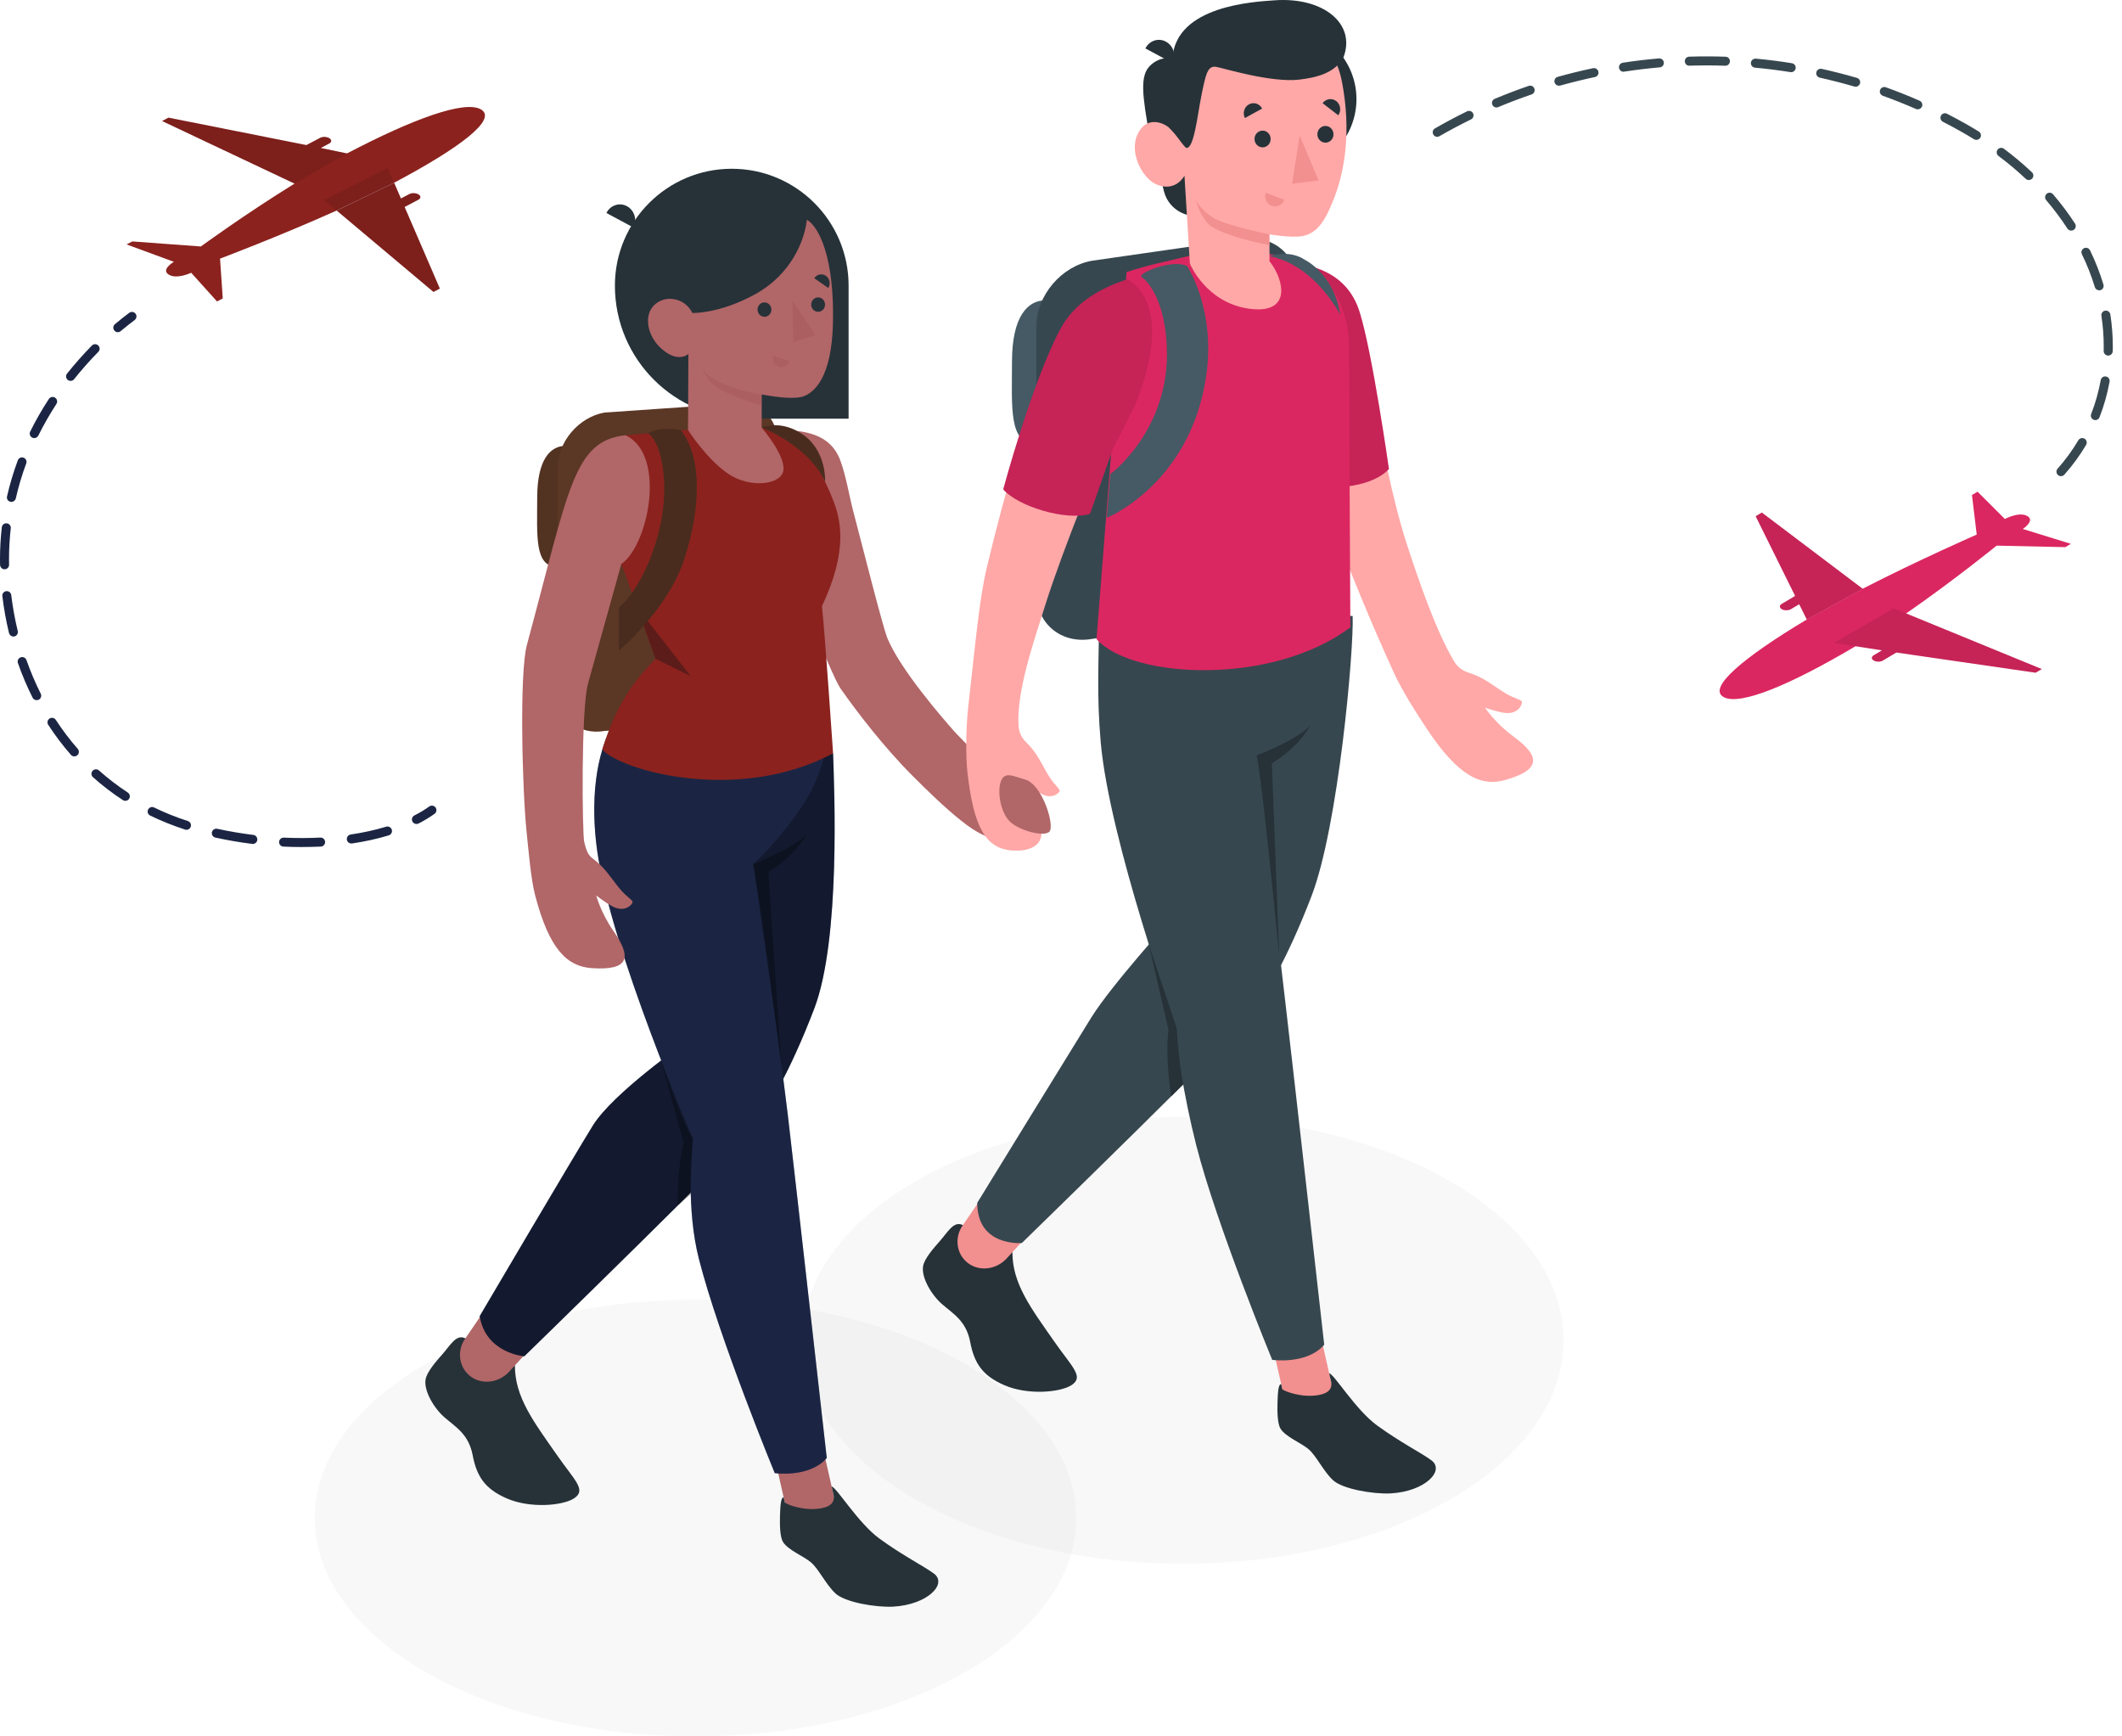 <svg width="209" height="171" viewBox="0 0 209 171" fill="none" xmlns="http://www.w3.org/2000/svg">
<path d="M116.5 154C137.211 154 154 144.15 154 132C154 119.85 137.211 110 116.5 110C95.789 110 79 119.85 79 132C79 144.15 95.789 154 116.5 154Z" fill="#E0E0E0" fill-opacity="0.2"/>
<path d="M68.5 171C89.211 171 106 161.374 106 149.5C106 137.626 89.211 128 68.5 128C47.789 128 31 137.626 31 149.5C31 161.374 47.789 171 68.5 171Z" fill="#E0E0E0" fill-opacity="0.2"/>
<path d="M55.683 43.914C54.22 43.914 52.911 45.229 52.911 49.014C52.911 52.799 52.615 55.837 54.937 55.837L55.683 43.914Z" fill="#5B3725"/>
<path opacity="0.1" d="M55.683 43.914C54.22 43.914 52.911 45.229 52.911 49.014C52.911 52.799 52.615 55.837 54.937 55.837L55.683 43.914Z" fill="black"/>
<path d="M59.545 71.984L71.942 71.13C74.489 70.68 76.556 68.252 76.556 65.705V43.576C76.556 41.029 75.028 39.697 71.942 39.774L59.545 40.627C56.998 41.077 54.931 43.505 54.931 46.052V68.175C54.931 70.728 56.998 72.428 59.545 71.984Z" fill="#5B3725"/>
<path d="M87.418 62.892C88.733 66.019 92.868 70.751 93.881 71.906C94.633 72.765 96.445 74.418 97.032 75.401C97.932 76.906 102.161 80.495 100.959 81.757C98.809 84.019 95.811 81.727 94.668 80.821C93.099 79.583 91.28 77.806 89.865 76.39C87.081 73.6 84.398 70.118 82.763 67.772C81.869 66.487 76.923 54.244 76.793 51.259C76.745 50.127 76.573 42.907 78.03 42.398C80.951 42.599 82.188 43.801 82.763 45.342C83.332 46.87 83.628 48.783 84.042 50.364C84.925 53.711 86.951 61.778 87.418 62.892Z" fill="#B16668"/>
<path d="M45.839 131.806C44.932 131.338 44.352 132.493 43.529 133.417C42.954 134.069 42.054 135.094 41.917 135.834C41.722 136.93 42.705 138.653 43.801 139.601C44.891 140.549 46.158 141.23 46.555 143.315C46.952 145.394 47.764 146.632 49.919 147.568C52.283 148.586 55.452 148.261 56.524 147.568C57.797 146.744 56.636 145.844 54.853 143.291C52.526 139.962 50.713 137.581 50.713 134.478L45.839 131.806Z" fill="#263238"/>
<path d="M47.699 129.076L45.785 131.878C44.956 133.092 45.217 134.78 46.431 135.609C46.449 135.621 46.472 135.633 46.49 135.651C47.651 136.403 49.215 136.107 50.151 135.082L53.13 131.83L47.699 129.076Z" fill="#B16668"/>
<path d="M77.87 150.476L82.594 149.401L81.029 142.517L76.305 143.591L77.87 150.476Z" fill="#B16668"/>
<path d="M82.064 147.064L81.91 146.389C82.408 146.484 84.528 150.008 86.637 151.536C88.941 153.213 90.943 154.202 91.974 154.96C93.354 155.973 91.358 158.04 87.964 158.223C86.281 158.312 83.213 157.803 82.272 156.909C81.33 156.014 80.643 154.527 79.896 153.882C79.15 153.236 77.634 152.674 77.118 151.85C76.834 151.394 76.793 150.275 76.822 149.309C76.852 148.421 76.882 147.449 77.184 147.461C77.207 147.562 77.302 147.977 77.302 147.977C77.734 148.279 79.079 148.664 80.175 148.61C80.974 148.575 82.461 148.391 82.064 147.064Z" fill="#263238"/>
<path d="M82.052 74.193C82.171 77.764 82.804 92.501 80.198 99.33C77.758 105.727 75.555 109.145 74.779 110.472C74.003 111.798 51.643 133.566 51.643 133.566C51.643 133.566 47.846 133.287 47.248 129.609C47.248 129.609 56.411 114.037 58.395 110.839C60.38 107.646 67.404 102.748 67.404 102.748L66.765 71.083L82.052 74.193Z" fill="#1B2543"/>
<path opacity="0.3" d="M82.052 74.193C82.171 77.764 82.804 92.501 80.198 99.33C77.758 105.727 75.555 109.145 74.779 110.472C74.003 111.798 51.643 133.566 51.643 133.566C51.643 133.566 47.846 133.287 47.248 129.609C47.248 129.609 56.411 114.037 58.395 110.839C60.38 107.646 67.404 102.748 67.404 102.748L66.765 71.083L82.052 74.193Z" fill="black"/>
<path d="M74.174 85.085C74.174 85.085 76.01 83.539 78.498 80.11C82.111 75.117 81.555 70.686 81.555 70.686H80.074L60.522 71.089C58.585 74.264 58.158 79.085 58.816 83.776C60.172 93.514 68.245 112.094 68.245 112.094C68.133 113.427 67.57 119.024 68.838 123.988C70.84 131.818 76.307 145.074 76.307 145.074C76.307 145.074 79.73 145.56 81.43 143.582C81.43 143.582 78.403 116.679 77.592 109.784C76.704 102.321 74.174 85.085 74.174 85.085Z" fill="#1B2543"/>
<path opacity="0.3" d="M74.174 85.085C74.174 85.085 76.01 83.539 78.498 80.11C82.111 75.117 81.555 70.686 81.555 70.686H80.074L60.522 71.089C58.585 74.264 58.158 79.085 58.816 83.776C60.172 93.514 68.245 112.094 68.245 112.094C68.133 113.427 67.57 119.024 68.838 123.988C70.84 131.818 76.307 145.074 76.307 145.074C76.307 145.074 79.73 145.56 81.43 143.582C81.43 143.582 78.403 116.679 77.592 109.784C76.704 102.321 74.174 85.085 74.174 85.085Z" fill="#1B2543"/>
<path opacity="0.3" d="M76.988 105.212C76.988 105.212 74.707 87.3 74.174 85.085C74.174 85.085 78.19 83.557 79.428 82.153C79.428 82.153 78.546 84.114 75.673 85.861L76.988 105.212Z" fill="black"/>
<path opacity="0.3" d="M67.327 112.527C66.699 114.861 66.758 118.717 66.758 118.717L68.032 117.609C67.996 116.679 68.239 112.095 68.239 112.095C67.262 110.762 65.118 104.436 65.118 104.436L67.327 112.527Z" fill="black"/>
<path d="M80.956 59.699C81.264 62.53 82.052 74.187 82.052 74.187C72.7 79.18 61.096 75.869 59.319 73.814C60.931 68.519 63.246 66.285 64.573 64.876L61.541 56.418C61.541 56.418 61.179 55.553 61.185 55.547C61.386 55.197 65.616 50.435 61.6 42.866L67.055 42.368L75.045 42.137C76.787 42.232 78.03 42.404 78.03 42.404C79.144 43.446 80.903 46.319 82.046 49.233C82.787 51.117 83.58 54.125 80.956 59.699Z" fill="#8B221E"/>
<path d="M62.767 59.835L68.026 66.588L64.573 64.882L62.767 59.835Z" fill="#5C1C19"/>
<path d="M51.856 81.822C52.064 83.853 52.295 86.59 52.703 88.153C54.107 93.561 55.902 95.184 58.301 95.344C62.121 95.599 62.145 94.171 60.433 91.707C59.165 89.889 58.727 88.189 58.727 88.189C59.479 88.752 60.084 89.184 60.563 89.374C61.517 89.747 62.127 89.237 62.287 88.906C62.411 88.651 61.748 88.39 61.019 87.496C60.083 86.353 59.604 85.447 58.318 84.499C57.839 84.143 57.691 83.498 57.542 82.917C57.347 82.147 57.217 69.881 57.91 67.34L61.197 55.541C63.868 53.705 65.681 44.791 61.612 42.86C56.459 43.422 56.056 48.113 51.892 63.525C51.151 66.262 51.43 77.628 51.856 81.822Z" fill="#B16668"/>
<path d="M63.833 42.664C63.833 42.664 65.13 43.369 65.397 47.124C65.746 51.94 63.448 57.709 60.954 59.835V64.076C60.954 64.076 65.776 60.066 67.404 55.026C69.033 49.985 69.158 45.063 67.061 42.374C67.061 42.368 65.237 41.912 63.833 42.664Z" fill="#5B3725"/>
<path opacity="0.2" d="M63.833 42.664C63.833 42.664 65.13 43.369 65.397 47.124C65.746 51.94 63.448 57.709 60.954 59.835V64.076C60.954 64.076 65.776 60.066 67.404 55.026C69.033 49.985 69.158 45.063 67.061 42.374C67.061 42.368 65.237 41.912 63.833 42.664Z" fill="black"/>
<path d="M75.028 42.119C75.028 42.119 79.511 43.76 81.264 47.42C81.264 47.42 81.424 44.512 79.18 42.872C76.923 41.231 75.028 42.119 75.028 42.119Z" fill="#5B3725"/>
<path opacity="0.2" d="M75.028 42.119C75.028 42.119 79.511 43.76 81.264 47.42C81.264 47.42 81.424 44.512 79.18 42.872C76.923 41.231 75.028 42.119 75.028 42.119Z" fill="black"/>
<path d="M83.58 41.231H73.665C66.427 41.231 60.563 35.367 60.563 28.129C60.563 21.774 65.716 16.62 72.072 16.62C78.427 16.62 83.58 21.774 83.58 28.129V41.231Z" fill="#263238"/>
<path d="M79.47 21.637C80.684 22.354 82.188 25.41 82.04 31.819C81.916 37.251 80.157 38.595 79.268 38.98C78.386 39.365 76.68 39.134 75.022 38.856V42.113C75.022 42.113 77.314 44.773 77.166 46.271C77.023 47.764 73.861 48.119 71.716 46.656C69.572 45.193 67.766 42.35 67.766 42.35L67.801 34.858C67.801 34.858 66.824 35.805 65.171 34.36C63.803 33.164 63.347 31.156 64.407 30.072C65.474 28.994 67.44 29.284 68.192 30.824C68.192 30.824 70.834 30.919 74.358 28.988C77.888 27.057 79.239 23.74 79.47 21.637Z" fill="#B16668"/>
<path d="M75.975 30.457C75.993 30.848 75.703 31.179 75.33 31.197C74.951 31.215 74.631 30.913 74.613 30.522C74.595 30.131 74.885 29.799 75.258 29.782C75.638 29.764 75.957 30.066 75.975 30.457Z" fill="#263238"/>
<g opacity="0.5">
<path opacity="0.5" d="M76.159 35.059L77.746 35.562C77.616 36.019 77.154 36.273 76.716 36.131C76.277 35.995 76.028 35.515 76.159 35.059Z" fill="#9A4A4D"/>
</g>
<path d="M81.579 28.36L80.198 27.4C80.453 27.004 80.963 26.903 81.347 27.163C81.727 27.43 81.827 27.963 81.579 28.36Z" fill="#263238"/>
<path d="M81.258 29.965C81.276 30.356 80.986 30.688 80.613 30.706C80.234 30.723 79.914 30.421 79.896 30.03C79.878 29.639 80.169 29.308 80.542 29.29C80.921 29.266 81.241 29.574 81.258 29.965Z" fill="#263238"/>
<g opacity="0.5">
<path opacity="0.5" d="M78.036 29.574L78.143 33.685L80.311 33.016L78.036 29.574Z" fill="#9A4A4D"/>
</g>
<g opacity="0.5">
<path opacity="0.5" d="M75.028 38.856C73.28 38.625 69.685 37.594 69.128 36.173C69.128 36.173 69.318 37.067 70.39 37.985C71.462 38.903 75.028 39.94 75.028 39.94V38.856Z" fill="#9A4A4D"/>
</g>
<path d="M62.394 22.407L59.728 20.974C60.107 20.21 61.014 19.908 61.748 20.305C62.482 20.702 62.773 21.643 62.394 22.407Z" fill="#263238"/>
<path d="M102.967 29.574C101.231 29.574 99.673 31.138 99.673 35.633C99.673 40.135 99.318 43.742 102.078 43.742L102.967 29.574Z" fill="#455A64"/>
<path d="M107.557 62.921L122.282 60.807C125.308 60.274 127.761 57.383 127.761 54.356V28.076C127.761 25.049 125.308 23.029 122.282 23.562L107.557 25.677C104.53 26.21 102.078 29.101 102.078 32.127V58.402C102.078 61.429 104.53 63.454 107.557 62.921Z" fill="#37474F"/>
<path d="M94.84 120.653C93.934 120.185 93.353 121.34 92.53 122.264C91.956 122.916 91.049 123.941 90.919 124.681C90.724 125.777 91.707 127.5 92.803 128.448C93.892 129.396 95.16 130.077 95.557 132.162C95.954 134.247 96.765 135.479 98.921 136.415C101.284 137.433 104.453 137.108 105.525 136.415C106.799 135.591 105.638 134.691 103.855 132.138C101.527 128.809 99.715 126.428 99.715 123.325L94.84 120.653Z" fill="#263238"/>
<path d="M96.7 117.923L94.787 120.724C93.957 121.939 94.218 123.627 95.432 124.456C95.45 124.468 95.474 124.48 95.492 124.497C96.653 125.25 98.216 124.954 99.152 123.929L102.131 120.677L96.7 117.923Z" fill="#F28F8F"/>
<path d="M126.874 139.322L131.598 138.248L130.033 131.364L125.309 132.438L126.874 139.322Z" fill="#F28F8F"/>
<path d="M131.066 135.911L130.912 135.236C131.409 135.331 133.53 138.855 135.638 140.383C137.942 142.059 139.944 143.048 140.975 143.807C142.355 144.819 140.359 146.887 136.965 147.07C135.283 147.159 132.215 146.65 131.273 145.755C130.331 144.861 129.644 143.374 128.898 142.729C128.151 142.083 126.635 141.52 126.12 140.697C125.835 140.241 125.794 139.121 125.824 138.156C125.853 137.268 125.883 136.296 126.185 136.308C126.209 136.409 126.303 136.823 126.303 136.823C126.736 137.125 128.08 137.51 129.176 137.457C129.976 137.422 131.462 137.238 131.066 135.911Z" fill="#263238"/>
<path d="M133.227 60.664C133.346 64.236 131.8 81.348 129.2 88.177C126.76 94.574 124.556 97.992 123.78 99.319C123.004 100.645 100.645 122.413 100.645 122.413C100.645 122.413 96.25 122.809 96.25 118.456C96.25 118.456 105.49 103.411 107.474 100.219C109.458 97.026 115.298 90.576 115.298 90.576L116.359 60.398L133.227 60.664Z" fill="#37474F"/>
<path d="M123.768 74.394C123.768 74.394 125.604 72.848 128.092 69.419C131.705 64.426 131.699 60.167 131.699 60.167L129.668 59.989L108.238 61.405C108.238 65.042 107.995 68.359 108.41 73.079C109.257 82.757 115.89 101.243 115.89 101.243C115.778 102.576 116.566 107.871 117.833 112.835C119.835 120.665 125.302 133.921 125.302 133.921C125.302 133.921 128.726 134.407 130.426 132.428C130.426 132.428 127.399 105.526 126.588 98.631C125.705 91.168 123.768 74.394 123.768 74.394Z" fill="#37474F"/>
<path d="M125.989 94.059C125.989 94.059 124.301 76.609 123.768 74.394C123.768 74.394 127.784 72.866 129.022 71.462C129.022 71.462 128.14 73.423 125.267 75.17L125.989 94.059Z" fill="#263238"/>
<path d="M113.148 93.01L115.891 101.243C115.891 101.243 116.092 104.501 116.536 106.793L115.352 107.966C115.352 107.966 114.724 104.181 115.091 101.439L113.148 93.01Z" fill="#263238"/>
<path d="M132.015 53.757C127.997 43.578 127.824 34.661 127 32L135.907 42.52C135.907 42.52 137.06 48.952 138.506 53.411C139.775 57.329 141.464 62.198 143.234 65.159C143.545 65.681 144.052 66.057 144.629 66.239C146.174 66.721 146.935 67.444 148.214 68.237C149.212 68.853 149.932 68.883 149.903 69.176C149.863 69.552 149.448 70.257 148.416 70.222C147.897 70.204 147.171 69.987 146.266 69.699C146.266 69.699 147.257 71.209 149.079 72.542C151.546 74.357 152.002 75.755 148.26 76.813C145.914 77.476 143.654 76.513 140.495 71.72C139.584 70.339 138.161 68.16 137.284 66.245C135.007 61.27 133.226 56.835 132.015 53.757Z" fill="#FFA8A7"/>
<path d="M125.03 25.73C128.85 25.772 132.612 26.625 133.903 30.694C135.164 34.662 136.799 46.182 136.799 46.182C136.799 46.182 135.194 48.315 129.834 47.965L125.03 25.73Z" fill="#DB2761"/>
<path opacity="0.1" d="M125.03 25.73C128.85 25.772 132.612 26.625 133.903 30.694C135.164 34.662 136.799 46.182 136.799 46.182C136.799 46.182 135.194 48.315 129.834 47.965L125.03 25.73Z" fill="black"/>
<path d="M132.872 34.206C132.872 30.186 130.706 25.361 124.721 25L116.991 25.235C115.082 25.71 112.957 26.119 110.96 26.799L109.5 43.833L108 62.942C111.509 66.877 125.334 67.545 133 61.775C133 61.769 132.872 38.225 132.872 34.206Z" fill="#DB2761"/>
<path d="M112.388 27.239C112.388 27.239 114.666 28.63 114.919 34.093C115.301 42.339 109.358 46.684 109.358 46.684L109 51C109 51 117.036 47.784 118.745 37.393C119.869 30.568 116.912 26.199 116.912 26.199C115.585 25.515 112.314 26.776 112.388 27.239Z" fill="#455A64"/>
<path d="M132 31C132 31 129.558 26.113 125 25.212C125 25.212 126.972 24.538 128.532 25.595C128.537 25.595 131.398 26.985 132 31Z" fill="#455A64"/>
<path d="M112.959 12.196L114.641 18.841C115.002 20.263 116.282 21.264 117.751 21.264H119.723V11.989L112.959 12.196Z" fill="#263238"/>
<path d="M133.409 11.401C134.313 7.574 131.943 3.74 128.116 2.836C124.29 1.933 120.455 4.302 119.552 8.129C118.648 11.955 121.018 15.79 124.844 16.694C128.671 17.597 132.505 15.228 133.409 11.401Z" fill="#263238"/>
<path d="M115.482 5.71C115.482 5.71 114.227 5.497 113.243 6.498C112.284 7.481 112.479 9.3 113.243 13.487L116.217 13.831L115.482 5.71Z" fill="#263238"/>
<path d="M116.874 13.831C116.43 14.097 115.802 13.244 115.257 12.676C114.712 12.107 112.935 11.325 112.053 13.197C111.152 15.098 112.562 17.61 113.919 18.172C115.82 18.954 116.661 17.302 116.661 17.302L117.194 25.961C117.194 25.961 118.77 29.823 123.046 30.404C127.322 30.984 126.44 27.46 125.036 25.73L125.03 23.083C125.03 23.083 127.222 23.45 128.282 23.248C129.846 22.958 130.61 21.507 131.344 19.659C132.44 16.893 133.115 12.984 132.168 8.026C130.912 1.452 123.638 1.315 119.463 3.939C115.281 6.563 116.874 13.831 116.874 13.831Z" fill="#FFA8A7"/>
<path d="M116.874 14.571C116.655 14.577 115.808 13.173 115.257 12.676C114.493 11.983 115.476 5.71 115.476 5.71C115.861 0.569 123.443 0.178 125.54 0.03C130.343 -0.314 133.613 2.346 132.304 5.692C131.433 7.215 129.656 7.635 127.998 7.837C125.172 8.18 120.363 6.664 119.759 6.581C118.941 6.468 118.764 7.262 118.325 9.43C117.94 11.331 117.62 14.559 116.874 14.571Z" fill="#263238"/>
<path d="M115.482 6.202L112.811 4.768C113.19 4.004 114.096 3.702 114.831 4.099C115.571 4.496 115.861 5.432 115.482 6.202Z" fill="#263238"/>
<path d="M125.024 23.082C125.024 23.082 121.068 22.283 119.682 21.548C118.758 21.057 117.994 20.204 117.769 19.659C117.769 19.659 118.029 20.832 118.852 21.892C119.865 23.183 125.018 24.137 125.018 24.137V23.082H125.024Z" fill="#F28F8F"/>
<path d="M125.148 13.689C125.148 14.145 124.793 14.512 124.355 14.512C123.916 14.512 123.561 14.139 123.561 13.689C123.561 13.232 123.916 12.865 124.355 12.865C124.793 12.859 125.148 13.232 125.148 13.689Z" fill="#263238"/>
<path d="M124.308 10.691L122.614 11.627C122.365 11.142 122.542 10.537 123.01 10.277C123.478 10.016 124.059 10.206 124.308 10.691Z" fill="#263238"/>
<path d="M124.669 18.99L126.481 19.671C126.304 20.192 125.753 20.459 125.249 20.269C124.746 20.08 124.485 19.505 124.669 18.99Z" fill="#F28F8F"/>
<path d="M131.812 11.355L130.266 10.164C130.58 9.72 131.184 9.631 131.611 9.957C132.037 10.283 132.126 10.911 131.812 11.355Z" fill="#263238"/>
<path d="M131.338 13.227C131.338 13.683 130.983 14.05 130.545 14.05C130.106 14.05 129.751 13.677 129.751 13.227C129.751 12.771 130.106 12.403 130.545 12.403C130.983 12.403 131.338 12.771 131.338 13.227Z" fill="#263238"/>
<path d="M128.009 13.363L127.263 18.084L129.875 17.776L128.009 13.363Z" fill="#F28F8F"/>
<path d="M108.517 44.862C108.517 44.862 104.832 53.64 102.961 59.551C101.764 63.33 100.094 68.181 100.319 71.504C100.355 72.108 100.621 72.659 101.053 73.079C102.185 74.187 102.528 75.146 103.286 76.396C103.879 77.379 104.501 77.729 104.341 77.966C104.133 78.262 103.464 78.682 102.576 78.179C102.131 77.924 101.592 77.421 100.935 76.757C100.935 76.757 101.13 78.493 102.126 80.453C103.464 83.125 101.581 83.954 99.513 83.741C97.138 83.486 95.9 81.567 95.284 76.052C95.107 74.459 95.136 71.634 95.361 69.626C96.048 63.59 96.445 59.018 97.186 55.914C99.004 48.297 101.302 40.449 103.488 35.225C104.578 32.619 106.888 29.639 109.18 29.331C113.486 37.191 108.517 44.862 108.517 44.862Z" fill="#FFA8A7"/>
<path d="M111.069 27.495C108.339 28.395 105.839 29.782 104.418 32.441C101.634 37.671 98.809 48.191 98.809 48.191C100.23 49.855 104.98 51.324 107.361 50.601L109.589 44.258L111.768 39.94C111.768 39.946 116.027 30.628 111.069 27.495Z" fill="#DB2761"/>
<path opacity="0.1" d="M111.069 27.495C108.339 28.395 105.839 29.782 104.418 32.441C101.634 37.671 98.809 48.191 98.809 48.191C100.23 49.855 104.98 51.324 107.361 50.601L109.589 44.258L111.768 39.94C111.768 39.946 116.027 30.628 111.069 27.495Z" fill="black"/>
<path d="M100.929 76.757C99.946 76.503 98.98 75.904 98.59 76.911C98.199 77.918 98.53 79.938 99.413 80.856C100.295 81.774 102.753 82.438 103.34 81.922C103.932 81.413 102.694 77.219 100.929 76.757Z" fill="#B16668"/>
<path d="M11.603 32.713C11.479 32.713 11.349 32.66 11.266 32.553C11.106 32.364 11.13 32.086 11.319 31.926C11.781 31.535 12.261 31.156 12.729 30.806C12.924 30.658 13.203 30.7 13.351 30.895C13.499 31.09 13.457 31.369 13.262 31.517C12.806 31.86 12.344 32.228 11.888 32.607C11.805 32.684 11.704 32.713 11.603 32.713Z" fill="#1B2543"/>
<path d="M29.686 83.415C29.1 83.415 28.502 83.403 27.91 83.373C27.667 83.362 27.477 83.154 27.489 82.911C27.501 82.669 27.714 82.479 27.951 82.491C29.165 82.544 30.385 82.544 31.552 82.485C31.801 82.473 32.008 82.663 32.02 82.906C32.032 83.148 31.842 83.362 31.6 83.373C30.972 83.397 30.332 83.415 29.686 83.415ZM24.901 83.113C24.883 83.113 24.865 83.113 24.847 83.107C23.627 82.959 22.407 82.746 21.21 82.485C20.974 82.432 20.82 82.195 20.873 81.958C20.926 81.721 21.163 81.567 21.4 81.62C22.567 81.875 23.763 82.076 24.954 82.224C25.197 82.254 25.369 82.479 25.339 82.722C25.315 82.947 25.12 83.113 24.901 83.113ZM34.603 83.065C34.383 83.065 34.194 82.906 34.164 82.686C34.129 82.444 34.295 82.218 34.537 82.183C35.781 81.999 36.96 81.739 38.032 81.413C38.269 81.342 38.518 81.472 38.589 81.709C38.66 81.946 38.53 82.189 38.293 82.266C37.179 82.603 35.959 82.876 34.668 83.065C34.644 83.059 34.62 83.065 34.603 83.065ZM18.367 81.721C18.32 81.721 18.279 81.715 18.231 81.697C17.047 81.312 15.886 80.85 14.79 80.317C14.571 80.21 14.476 79.944 14.588 79.725C14.695 79.506 14.962 79.411 15.181 79.523C16.241 80.039 17.355 80.489 18.504 80.856C18.735 80.933 18.865 81.182 18.788 81.413C18.729 81.602 18.557 81.721 18.367 81.721ZM12.344 78.866C12.261 78.866 12.178 78.842 12.101 78.795C11.07 78.12 10.075 77.362 9.157 76.538C8.973 76.372 8.956 76.094 9.122 75.91C9.287 75.727 9.566 75.709 9.749 75.875C10.638 76.668 11.591 77.397 12.586 78.049C12.794 78.185 12.847 78.457 12.717 78.665C12.634 78.795 12.492 78.866 12.344 78.866ZM7.315 74.489C7.191 74.489 7.066 74.436 6.983 74.335C6.178 73.417 5.426 72.422 4.75 71.379C4.614 71.172 4.673 70.899 4.881 70.763C5.088 70.627 5.36 70.686 5.497 70.894C6.154 71.9 6.877 72.86 7.659 73.748C7.818 73.932 7.801 74.216 7.617 74.376C7.522 74.453 7.422 74.489 7.315 74.489ZM3.607 68.951C3.447 68.951 3.287 68.862 3.21 68.708C2.665 67.618 2.174 66.475 1.765 65.302C1.682 65.071 1.807 64.816 2.038 64.734C2.269 64.651 2.523 64.775 2.606 65.006C3.009 66.143 3.477 67.251 4.01 68.311C4.122 68.53 4.034 68.797 3.814 68.909C3.743 68.933 3.672 68.951 3.607 68.951ZM1.321 62.684C1.119 62.684 0.942 62.548 0.888 62.346C0.598 61.156 0.379 59.93 0.231 58.71C0.201 58.467 0.373 58.242 0.616 58.218C0.859 58.188 1.078 58.36 1.108 58.603C1.25 59.794 1.469 60.984 1.747 62.139C1.807 62.376 1.658 62.619 1.422 62.678C1.386 62.678 1.35 62.684 1.321 62.684ZM0.45 56.062C0.207 56.062 0.012 55.867 0.006 55.624C0 55.434 0 55.239 0 55.049C0 54.007 0.059 52.958 0.178 51.928C0.207 51.685 0.426 51.507 0.669 51.537C0.912 51.566 1.09 51.786 1.06 52.029C0.948 53.024 0.888 54.036 0.888 55.049C0.888 55.239 0.888 55.422 0.894 55.612C0.9 55.855 0.705 56.062 0.456 56.062H0.45ZM1.125 49.428C1.09 49.428 1.06 49.422 1.025 49.416C0.788 49.363 0.634 49.126 0.693 48.883C0.965 47.693 1.321 46.496 1.753 45.336C1.836 45.105 2.097 44.986 2.322 45.075C2.553 45.158 2.671 45.418 2.582 45.644C2.162 46.769 1.818 47.93 1.558 49.079C1.51 49.286 1.327 49.428 1.125 49.428ZM3.37 43.144C3.305 43.144 3.234 43.132 3.175 43.096C2.956 42.99 2.867 42.723 2.973 42.504C3.512 41.414 4.128 40.331 4.81 39.294C4.946 39.087 5.218 39.027 5.426 39.164C5.633 39.3 5.692 39.572 5.556 39.78C4.898 40.792 4.3 41.841 3.773 42.901C3.69 43.055 3.536 43.144 3.37 43.144ZM6.954 37.511C6.859 37.511 6.758 37.481 6.675 37.416C6.486 37.262 6.45 36.984 6.604 36.794C7.368 35.835 8.192 34.905 9.05 34.028C9.222 33.856 9.507 33.851 9.678 34.022C9.856 34.194 9.856 34.478 9.684 34.65C8.843 35.503 8.044 36.409 7.297 37.345C7.214 37.452 7.084 37.511 6.954 37.511Z" fill="#1B2543"/>
<path d="M41.017 81.146C40.857 81.146 40.697 81.058 40.62 80.903C40.508 80.684 40.597 80.418 40.816 80.305C41.349 80.033 41.841 79.737 42.279 79.423C42.48 79.281 42.759 79.328 42.901 79.523C43.043 79.725 42.996 80.003 42.8 80.145C42.326 80.483 41.799 80.809 41.225 81.099C41.154 81.129 41.082 81.146 41.017 81.146Z" fill="#1B2543"/>
<path d="M30.225 18.658L15.963 11.918L16.59 11.586L30.178 14.287L31.54 13.57C31.789 13.44 32.192 13.457 32.441 13.611C32.683 13.765 32.678 13.996 32.429 14.133L31.594 14.571L36.279 15.548L30.225 18.658Z" fill="#8B221E"/>
<path opacity="0.1" d="M30.225 18.658L15.963 11.918L16.59 11.586L30.178 14.287L31.54 13.57C31.789 13.44 32.192 13.457 32.441 13.611C32.683 13.765 32.678 13.996 32.429 14.133L31.594 14.571L36.279 15.548L30.225 18.658Z" fill="black"/>
<path d="M34.212 15.092C40.638 11.722 45.839 9.809 47.408 10.798C48.978 11.787 45.217 14.601 38.82 17.995L33.163 20.731C27.495 23.278 21.672 25.47 21.672 25.47L21.939 29.391L21.376 29.687L18.829 26.861C18.829 26.861 17.408 27.543 16.614 27.039C15.82 26.542 17.124 25.784 17.124 25.784L12.468 24.072L13.031 23.776L19.783 24.273C19.783 24.273 24.089 21.122 28.988 18.095L34.212 15.092Z" fill="#8B221E"/>
<path d="M41.213 19.665L39.851 20.382L43.322 28.419L42.694 28.751L33.163 20.737L38.82 18L39.489 19.546L40.325 19.108C40.573 18.978 40.976 18.996 41.225 19.15C41.468 19.298 41.462 19.535 41.213 19.665Z" fill="#8B221E"/>
<path opacity="0.1" d="M41.213 19.665L39.851 20.381L43.322 28.419L42.694 28.751L31.926 19.712L38.169 16.532L39.489 19.552L40.325 19.114C40.573 18.984 40.976 19.001 41.225 19.155C41.468 19.298 41.462 19.535 41.213 19.665Z" fill="black"/>
<path d="M182.709 63.667C176.466 67.369 171.372 69.549 169.755 68.643C168.138 67.737 171.745 64.728 177.953 61.008L183.461 57.975C188.988 55.138 194.691 52.645 194.691 52.645L194.224 48.747L194.774 48.421L197.463 51.111C197.463 51.111 198.849 50.358 199.667 50.814C200.484 51.27 199.229 52.094 199.229 52.094L203.967 53.557L203.416 53.883L196.652 53.734C196.652 53.734 192.518 57.105 187.779 60.386L182.709 63.667Z" fill="#DB2761"/>
<path d="M175.483 59.474L176.804 58.686L172.918 50.838L173.528 50.477L183.467 57.987L177.959 61.02L177.207 59.504L176.395 59.989C176.152 60.137 175.75 60.137 175.495 59.995C175.246 59.847 175.24 59.616 175.483 59.474Z" fill="#DB2761"/>
<path opacity="0.1" d="M175.483 59.474L176.804 58.686L172.918 50.838L173.528 50.477L183.467 57.987L177.959 61.02L177.207 59.504L176.395 59.989C176.152 60.137 175.75 60.137 175.495 59.995C175.246 59.847 175.24 59.616 175.483 59.474Z" fill="black"/>
<path d="M186.506 59.906L201.1 65.889L200.49 66.25L186.778 64.26L185.457 65.047C185.215 65.196 184.812 65.196 184.557 65.053C184.302 64.911 184.297 64.68 184.545 64.532L185.357 64.046L180.624 63.312L186.506 59.906Z" fill="#DB2761"/>
<path opacity="0.1" d="M186.506 59.906L201.1 65.889L200.49 66.25L186.778 64.26L185.457 65.047C185.215 65.196 184.812 65.196 184.557 65.053C184.302 64.911 184.297 64.68 184.545 64.532L185.357 64.046L180.624 63.312L186.506 59.906Z" fill="black"/>
<path d="M202.99 46.893C202.883 46.893 202.776 46.858 202.693 46.781C202.51 46.615 202.492 46.337 202.658 46.153C203.428 45.288 204.115 44.346 204.701 43.357C204.826 43.144 205.098 43.079 205.311 43.203C205.525 43.328 205.59 43.6 205.465 43.813C204.849 44.85 204.133 45.839 203.321 46.745C203.232 46.846 203.108 46.893 202.99 46.893ZM206.378 41.373C206.324 41.373 206.271 41.361 206.218 41.343C205.987 41.255 205.874 40.994 205.963 40.769C206.384 39.697 206.697 38.577 206.905 37.434C206.946 37.191 207.183 37.031 207.42 37.079C207.663 37.12 207.823 37.351 207.775 37.594C207.556 38.791 207.225 39.969 206.786 41.089C206.721 41.266 206.555 41.373 206.378 41.373ZM207.639 35.018C207.633 35.018 207.633 35.018 207.627 35.018C207.385 35.012 207.189 34.804 207.195 34.562C207.201 34.407 207.201 34.259 207.201 34.105C207.201 33.11 207.124 32.103 206.97 31.102C206.934 30.86 207.1 30.634 207.343 30.593C207.592 30.558 207.811 30.723 207.852 30.966C208.012 32.015 208.095 33.069 208.095 34.105C208.095 34.265 208.095 34.425 208.089 34.585C208.078 34.822 207.882 35.018 207.639 35.018ZM206.751 28.591C206.561 28.591 206.384 28.467 206.324 28.277C205.993 27.181 205.566 26.091 205.051 25.037C204.944 24.818 205.033 24.552 205.258 24.445C205.477 24.338 205.744 24.433 205.85 24.652C206.384 25.748 206.828 26.879 207.171 28.022C207.242 28.259 207.112 28.508 206.875 28.579C206.834 28.585 206.792 28.591 206.751 28.591ZM203.997 22.709C203.848 22.709 203.706 22.638 203.623 22.508C203.001 21.549 202.297 20.607 201.533 19.712C201.373 19.529 201.396 19.244 201.58 19.084C201.764 18.925 202.048 18.942 202.208 19.132C203.001 20.056 203.73 21.027 204.376 22.022C204.506 22.23 204.453 22.502 204.245 22.638C204.162 22.686 204.079 22.709 203.997 22.709ZM199.821 17.728C199.714 17.728 199.602 17.687 199.519 17.61C198.689 16.828 197.789 16.07 196.836 15.359C196.64 15.211 196.599 14.932 196.747 14.737C196.895 14.541 197.173 14.5 197.369 14.648C198.346 15.377 199.27 16.159 200.129 16.964C200.306 17.13 200.318 17.414 200.147 17.592C200.058 17.681 199.939 17.728 199.821 17.728ZM194.656 13.777C194.579 13.777 194.496 13.754 194.425 13.712C194.016 13.458 193.602 13.209 193.175 12.972C192.583 12.634 191.973 12.309 191.363 11.995C191.143 11.882 191.061 11.616 191.167 11.396C191.28 11.177 191.546 11.088 191.765 11.201C192.387 11.521 193.009 11.852 193.613 12.196C194.052 12.445 194.478 12.699 194.899 12.954C195.106 13.084 195.171 13.357 195.041 13.564C194.952 13.7 194.804 13.777 194.656 13.777ZM141.556 13.475C141.402 13.475 141.253 13.398 141.171 13.25C141.046 13.037 141.123 12.765 141.33 12.646C142.361 12.054 143.427 11.485 144.493 10.964C144.712 10.857 144.979 10.946 145.086 11.165C145.192 11.384 145.103 11.651 144.884 11.758C143.83 12.273 142.788 12.83 141.775 13.41C141.71 13.458 141.633 13.475 141.556 13.475ZM188.887 10.768C188.828 10.768 188.768 10.757 188.709 10.733C187.637 10.265 186.541 9.827 185.44 9.43C185.209 9.347 185.09 9.092 185.173 8.861C185.256 8.63 185.511 8.512 185.742 8.595C186.861 8.998 187.981 9.442 189.07 9.922C189.295 10.022 189.396 10.283 189.295 10.508C189.218 10.668 189.059 10.768 188.887 10.768ZM147.39 10.585C147.218 10.585 147.052 10.484 146.981 10.312C146.886 10.087 146.993 9.827 147.218 9.732C148.314 9.276 149.439 8.844 150.564 8.459C150.801 8.376 151.05 8.5 151.127 8.737C151.204 8.968 151.08 9.223 150.849 9.3C149.741 9.679 148.634 10.099 147.556 10.549C147.508 10.573 147.449 10.585 147.39 10.585ZM182.768 8.541C182.727 8.541 182.685 8.536 182.644 8.524C181.524 8.198 180.375 7.902 179.232 7.647C178.995 7.594 178.841 7.357 178.895 7.12C178.948 6.883 179.185 6.729 179.422 6.782C180.589 7.037 181.755 7.339 182.893 7.671C183.13 7.742 183.266 7.985 183.195 8.222C183.141 8.411 182.964 8.541 182.768 8.541ZM153.538 8.441C153.342 8.441 153.165 8.31 153.111 8.115C153.046 7.878 153.182 7.635 153.419 7.57C154.563 7.25 155.735 6.96 156.902 6.717C157.139 6.664 157.376 6.818 157.429 7.061C157.483 7.304 157.329 7.535 157.086 7.588C155.937 7.831 154.788 8.115 153.662 8.429C153.621 8.435 153.579 8.441 153.538 8.441ZM176.419 7.108C176.395 7.108 176.371 7.108 176.348 7.102C175.193 6.919 174.02 6.77 172.853 6.664C172.61 6.64 172.427 6.427 172.45 6.178C172.474 5.935 172.687 5.758 172.936 5.775C174.121 5.882 175.317 6.036 176.49 6.226C176.733 6.267 176.898 6.492 176.857 6.735C176.821 6.948 176.632 7.108 176.419 7.108ZM159.899 7.067C159.686 7.067 159.496 6.907 159.461 6.688C159.425 6.445 159.591 6.22 159.834 6.178C161.013 5.995 162.209 5.852 163.394 5.752C163.637 5.734 163.856 5.912 163.874 6.154C163.897 6.397 163.714 6.616 163.471 6.634C162.31 6.735 161.131 6.877 159.97 7.055C159.947 7.061 159.923 7.067 159.899 7.067ZM169.939 6.474C169.933 6.474 169.927 6.474 169.921 6.474C168.748 6.433 167.57 6.433 166.397 6.468C166.148 6.486 165.947 6.285 165.941 6.036C165.935 5.793 166.124 5.586 166.373 5.58C167.564 5.544 168.76 5.544 169.957 5.586C170.199 5.592 170.395 5.799 170.383 6.048C170.371 6.285 170.176 6.474 169.939 6.474Z" fill="#37474F"/>
</svg>
